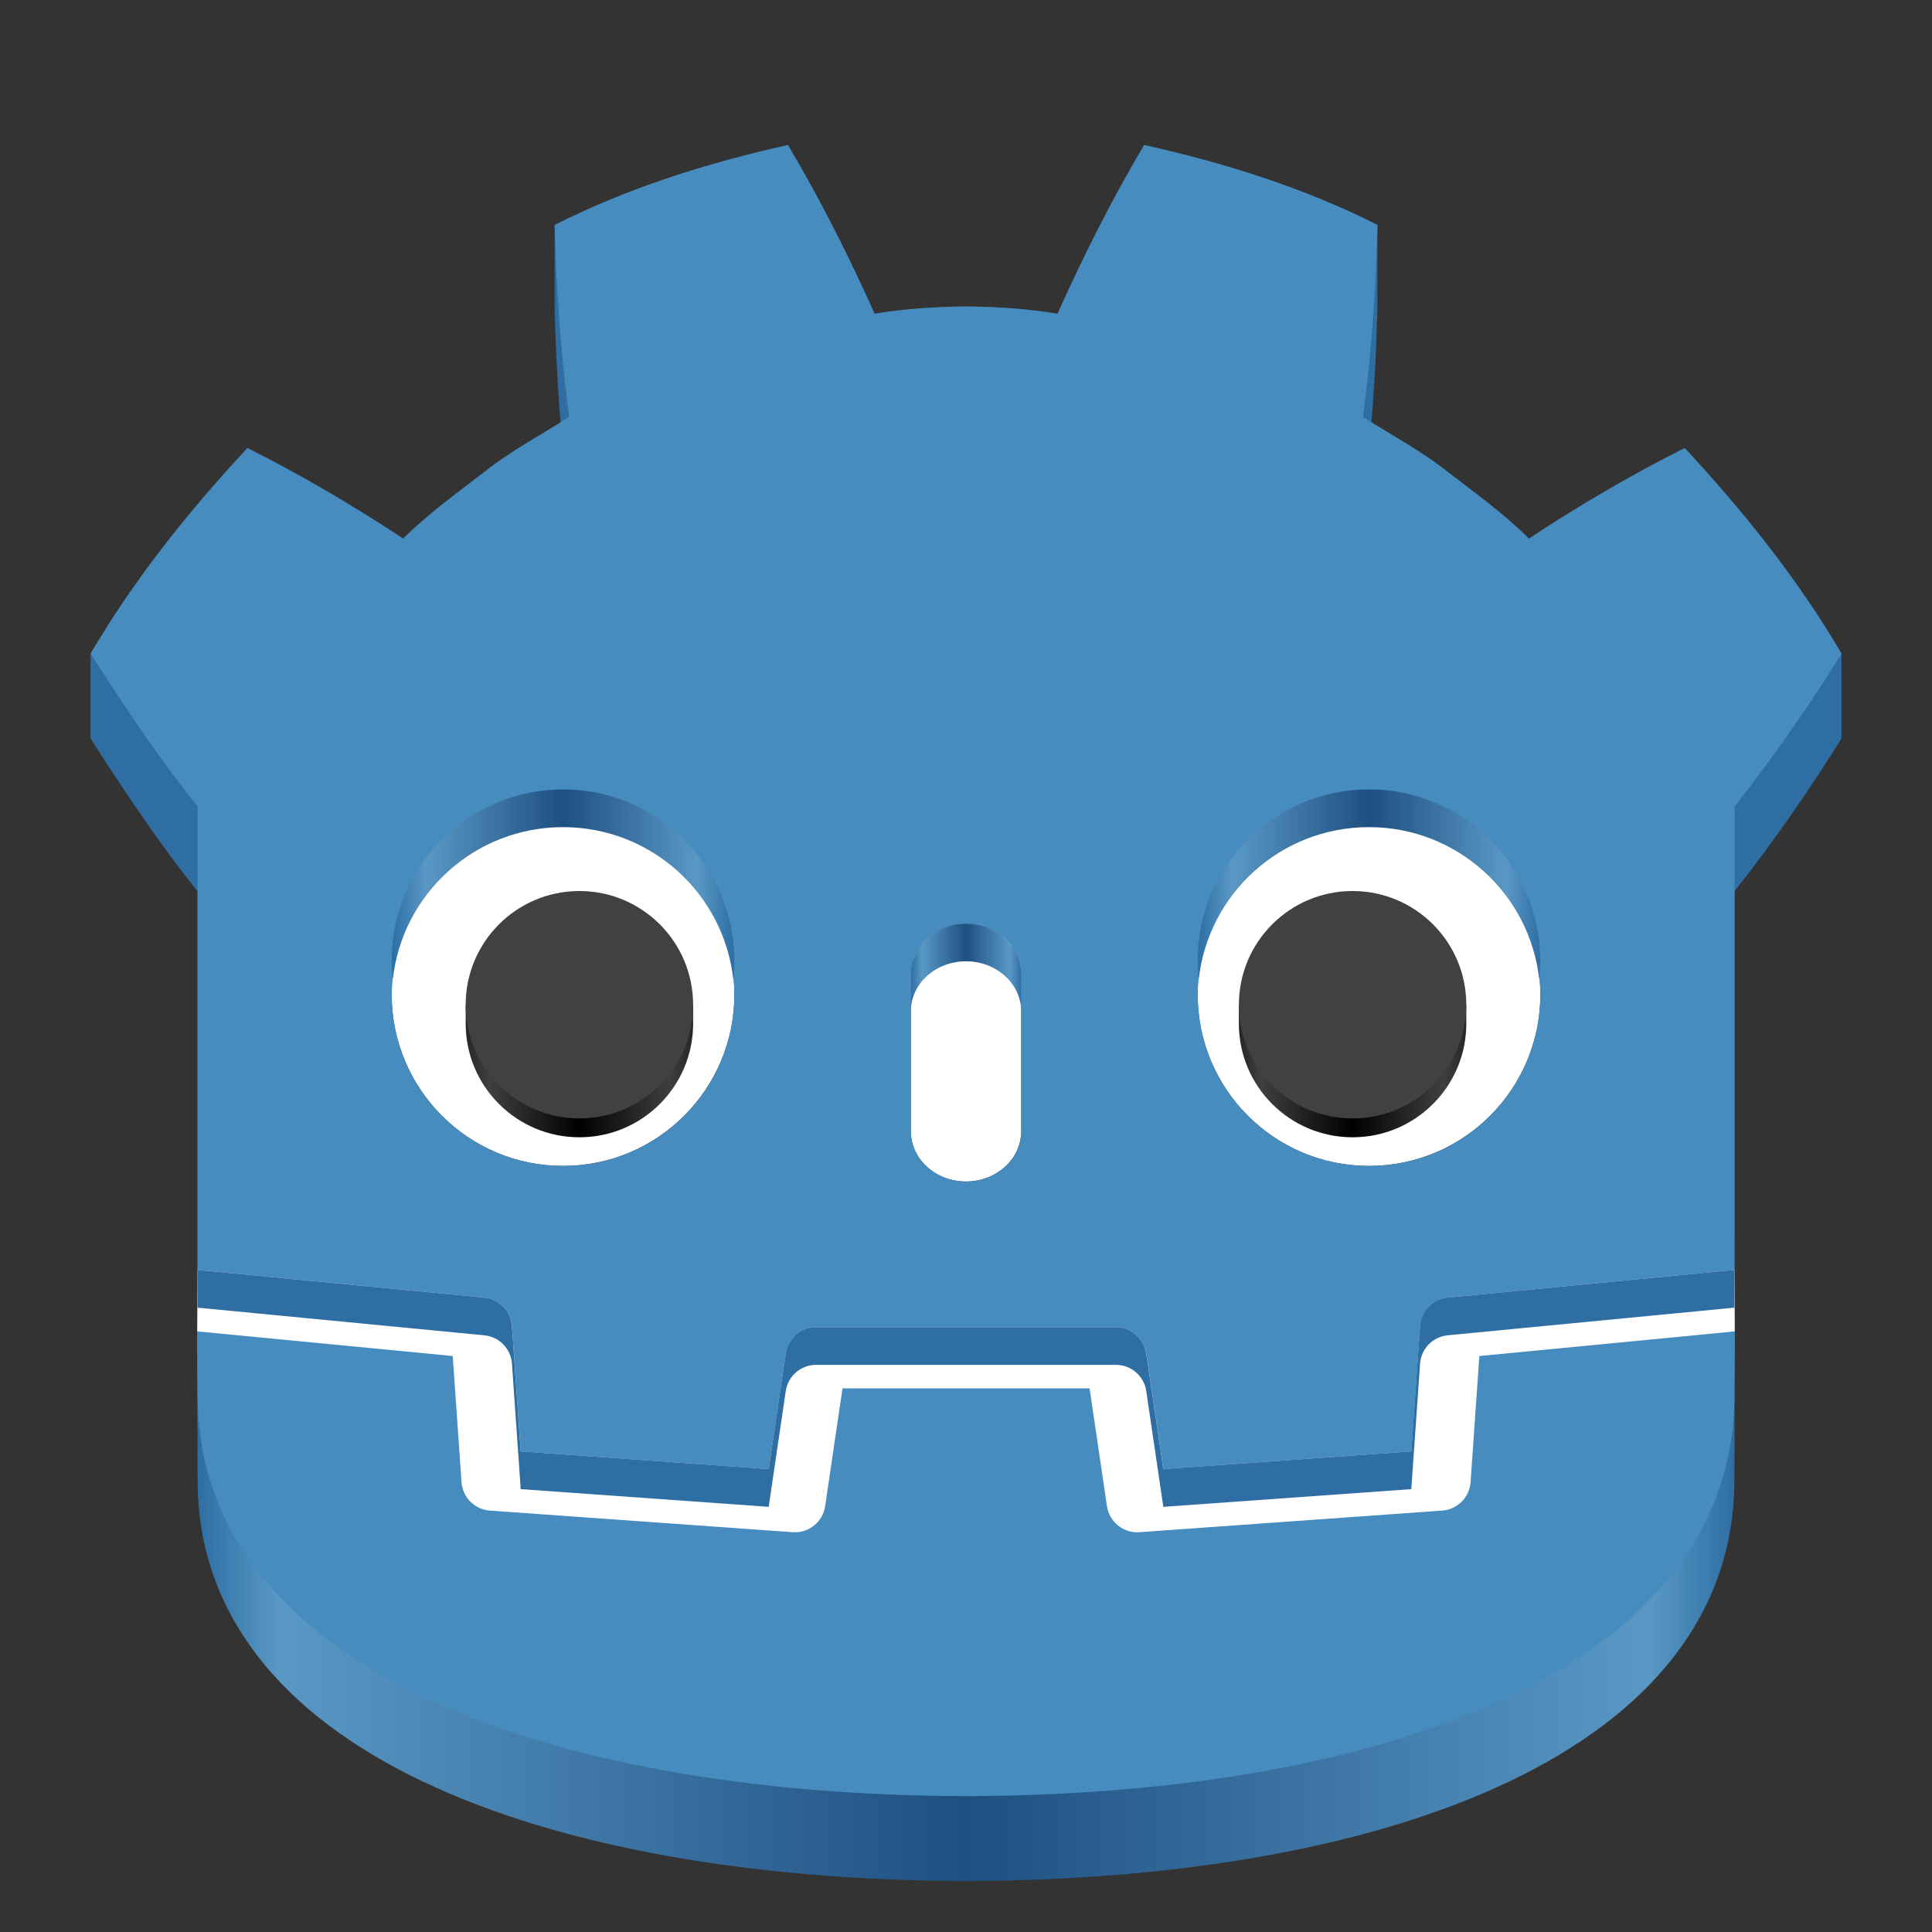 <?xml version="1.0" encoding="UTF-8" standalone="no"?>
<svg
   height="1024"
   width="1024"
   version="1.1"
   id="svg18"
   sodipodi:docname="godot-glossy.svg"
   inkscape:version="1.2.2 (b0a8486541, 2022-12-01)"
   inkscape:export-filename="godot-glossy-exp-eyes.svg"
   inkscape:export-xdpi="96"
   inkscape:export-ydpi="96"
   xmlns:inkscape="http://www.inkscape.org/namespaces/inkscape"
   xmlns:sodipodi="http://sodipodi.sourceforge.net/DTD/sodipodi-0.dtd"
   xmlns:xlink="http://www.w3.org/1999/xlink"
   xmlns="http://www.w3.org/2000/svg"
   xmlns:svg="http://www.w3.org/2000/svg">
  <rect width="100%" height="100%" fill="#333333" stroke="none"/>
  <sodipodi:namedview
     id="namedview20"
     pagecolor="#505050"
     bordercolor="#ffffff"
     borderopacity="1"
     inkscape:showpageshadow="0"
     inkscape:pageopacity="0"
     inkscape:pagecheckerboard="1"
     inkscape:deskcolor="#505050"
     showgrid="false"
     inkscape:zoom="1.2622209"
     inkscape:cx="537.54456"
     inkscape:cy="549.42838"
     inkscape:window-width="1920"
     inkscape:window-height="1011"
     inkscape:window-x="0"
     inkscape:window-y="0"
     inkscape:window-maximized="1"
     inkscape:current-layer="svg18" />
  <defs
     id="defs22">
    <linearGradient
       inkscape:collect="always"
       id="linearGradient1151">
      <stop
         style="stop-color:#262627;stop-opacity:1;"
         offset="0"
         id="stop1147" />
      <stop
         style="stop-color:#3f3f41;stop-opacity:1;"
         offset="0.104"
         id="stop1159" />
      <stop
         style="stop-color:#000000;stop-opacity:1;"
         offset="0.5"
         id="stop1155" />
      <stop
         style="stop-color:#3e3e41;stop-opacity:1;"
         offset="0.897"
         id="stop1157" />
      <stop
         style="stop-color:#262627;stop-opacity:1;"
         offset="1"
         id="stop1149" />
    </linearGradient>
    <linearGradient
       inkscape:collect="always"
       id="linearGradient1076">
      <stop
         style="stop-color:#262627;stop-opacity:1;"
         offset="0"
         id="stop1072" />
      <stop
         style="stop-color:#3f3f41;stop-opacity:1;"
         offset="0.098"
         id="stop1084" />
      <stop
         style="stop-color:#000000;stop-opacity:1;"
         offset="0.5"
         id="stop1080" />
      <stop
         style="stop-color:#3f3f41;stop-opacity:1;"
         offset="0.899"
         id="stop1082" />
      <stop
         style="stop-color:#262627;stop-opacity:1;"
         offset="1"
         id="stop1074" />
    </linearGradient>
    <linearGradient
       inkscape:collect="always"
       id="linearGradient1062">
      <stop
         style="stop-color:#2e6ea3;stop-opacity:1;"
         offset="0"
         id="stop1058" />
      <stop
         style="stop-color:#5998c5;stop-opacity:1;"
         offset="0.101"
         id="stop1070" />
      <stop
         style="stop-color:#1e5081;stop-opacity:1;"
         offset="0.5"
         id="stop1066" />
      <stop
         style="stop-color:#5998c5;stop-opacity:1;"
         offset="0.897"
         id="stop1068" />
      <stop
         style="stop-color:#2e6ea3;stop-opacity:1;"
         offset="1"
         id="stop1060" />
    </linearGradient>
    <linearGradient
       inkscape:collect="always"
       id="linearGradient1048">
      <stop
         style="stop-color:#2e6ea3;stop-opacity:1;"
         offset="0"
         id="stop1044" />
      <stop
         style="stop-color:#5998c5;stop-opacity:1;"
         offset="0.101"
         id="stop1056" />
      <stop
         style="stop-color:#1e5081;stop-opacity:1;"
         offset="0.5"
         id="stop1052" />
      <stop
         style="stop-color:#5998c5;stop-opacity:1;"
         offset="0.904"
         id="stop1054" />
      <stop
         style="stop-color:#2e6ea3;stop-opacity:1;"
         offset="1"
         id="stop1046" />
    </linearGradient>
    <linearGradient
       inkscape:collect="always"
       id="linearGradient1034">
      <stop
         style="stop-color:#2e6ea3;stop-opacity:1;"
         offset="0"
         id="stop1030" />
      <stop
         style="stop-color:#5998c5;stop-opacity:1;"
         offset="0.1"
         id="stop1042" />
      <stop
         style="stop-color:#1e5081;stop-opacity:1;"
         offset="0.5"
         id="stop1038" />
      <stop
         style="stop-color:#5998c5;stop-opacity:1;"
         offset="0.892"
         id="stop1040" />
      <stop
         style="stop-color:#2e6ea3;stop-opacity:1;"
         offset="1"
         id="stop1032" />
    </linearGradient>
    <linearGradient
       inkscape:collect="always"
       id="linearGradient834">
      <stop
         style="stop-color:#2e6ea3;stop-opacity:1;"
         offset="0"
         id="stop830" />
      <stop
         style="stop-color:#5998c5;stop-opacity:1;"
         offset="0.053"
         id="stop840" />
      <stop
         style="stop-color:#1e5081;stop-opacity:1;"
         offset="0.5"
         id="stop838" />
      <stop
         style="stop-color:#5998c5;stop-opacity:1;"
         offset="0.945"
         id="stop842" />
      <stop
         style="stop-color:#2e6ea3;stop-opacity:1;"
         offset="1"
         id="stop832" />
    </linearGradient>
    <linearGradient
       inkscape:collect="always"
       xlink:href="#linearGradient834"
       id="linearGradient836"
       x1="104.474"
       y1="851.331"
       x2="919.476"
       y2="851.331"
       gradientUnits="userSpaceOnUse" />
    <linearGradient
       inkscape:collect="always"
       xlink:href="#linearGradient1034"
       id="linearGradient1036"
       x1="207.629"
       y1="486.743"
       x2="389.215"
       y2="486.743"
       gradientUnits="userSpaceOnUse"
       gradientTransform="translate(9e-5,-18)" />
    <linearGradient
       inkscape:collect="always"
       xlink:href="#linearGradient1048"
       id="linearGradient1050"
       x1="634.787"
       y1="486.743"
       x2="816.373"
       y2="486.743"
       gradientUnits="userSpaceOnUse"
       gradientTransform="translate(9e-5,-18)" />
    <linearGradient
       inkscape:collect="always"
       xlink:href="#linearGradient1062"
       id="linearGradient1064"
       x1="482.768"
       y1="512.788"
       x2="541.248"
       y2="512.788"
       gradientUnits="userSpaceOnUse" />
    <linearGradient
       inkscape:collect="always"
       xlink:href="#linearGradient1076"
       id="linearGradient1078"
       x1="656.624"
       y1="565.064"
       x2="777.165"
       y2="565.064"
       gradientUnits="userSpaceOnUse" />
    <linearGradient
       inkscape:collect="always"
       xlink:href="#linearGradient1151"
       id="linearGradient1153"
       x1="246.826"
       y1="565.064"
       x2="367.367"
       y2="565.064"
       gradientUnits="userSpaceOnUse" />
  </defs>
  <path
     id="path3176"
     style="display:inline;fill:#2e6ea3;fill-opacity:1;stroke-width:4.163"
     d="m 293.973,119.209 v 45 c 0.899,34.716 3.144,67.98 7.693,101.768 -15.268,9.782 -31.315,18.178 -45.576,29.629 -14.49,11.147 -29.29,21.812 -42.41,34.85 -165.68,15.973 0,0 -165.68,15.973 l 2e-6,45 c 18.493,29.029 38.33,58.206 56.699,80.959 v 197.783 25.121 22.861 c 0.45,0.004 0.898,0.021 1.344,0.062 l 150.67,14.527 c 7.892,0.762 14.077,7.114 14.627,15.023 l 4.646,66.51 131.43,9.379 9.055,-61.387 c 1.174,-7.959 8,-13.857 16.051,-13.857 h 158.961 c 8.046,0 14.873,5.899 16.047,13.857 l 9.055,61.387 131.434,-9.379 4.643,-66.51 c 0.554,-7.909 6.735,-14.258 14.627,-15.023 l 150.611,-14.527 c 0.445,-0.042 0.89,-0.058 1.34,-0.062 v -19.611 l 0.062,-0.02 V 472.387 C 940.517,445.678 960.608,416.215 976,391.428 l 0,-45 c -165.689,-15.973 0,0 -165.689,-15.973 -13.116,-13.037 -27.89,-23.702 -42.4,-34.85 -14.257,-11.451 -30.323,-19.847 -45.563,-29.629 4.537,-33.788 6.78,-67.052 7.684,-101.768 v -45 c -16.933,28.46 -156.082,61.945 -169.568,92.074 -15.993,-2.672 -32.06,-3.662 -48.148,-3.854 v -0.025 c -0.112,0 -0.217,0.025 -0.312,0.025 -0.1,0 -0.205,-0.025 -0.305,-0.025 v 0.025 c -16.118,0.191 -32.171,1.181 -48.168,3.854 -13.479,-30.129 0,0 -169.557,-92.074 z m 4.443,362.189 c 50.151,0 90.799,40.618 90.799,90.752 0,50.168 -40.648,90.809 -90.799,90.809 -50.126,0 -90.787,-40.641 -90.787,-90.809 0,-50.134 40.661,-90.752 90.787,-90.752 z m 427.178,0 c 50.122,0 90.779,40.618 90.779,90.752 0,50.168 -40.657,90.809 -90.779,90.809 -50.159,0 -90.807,-40.641 -90.807,-90.809 0,-50.134 40.647,-90.752 90.807,-90.752 z m -213.6,53.109 c 16.143,0 29.254,11.908 29.254,26.561 v 83.59 c 0,14.665 -13.111,26.562 -29.254,26.562 -16.143,0 -29.227,-11.898 -29.227,-26.562 v -83.59 c 0,-14.652 13.084,-26.561 29.227,-26.561 z"
     inkscape:label="head-lowerer"
     sodipodi:nodetypes="cccccccccccccccccssccccccccccccccccccccsccccsssssssssssssssss" />
  <path
     d="m 919.268,673.152 c 0,0 -1.353,-8.3 -2.144,-8.225 l -150.612,14.532 c -11.984,1.157 -21.292,10.715 -22.133,22.724 l -4.138,59.305 -116.52,8.313 -7.926,-53.748 c -1.765,-11.955 -12.205,-20.967 -24.289,-20.967 H 432.546 c -12.08,0 -22.52,9.012 -24.285,20.967 l -7.93,53.748 -116.52,-8.313 -4.138,-59.305 c -0.841,-12.013 -10.148,-21.571 -22.133,-22.728 L 106.855,664.927 c -0.778,-0.075 -1.349,8.234 -2.127,8.234 l -0.204,32.593 127.617,20.58 4.179,59.833 c 0.845,12.113 10.619,21.908 22.74,22.778 l 160.473,11.447 c 0.608,0.042 1.207,0.067 1.807,0.067 12.059,0 22.482,-9.016 24.247,-20.971 l 8.155,-55.304 H 570.316 l 8.155,55.304 c 1.761,11.951 12.196,20.967 24.272,20.967 0.591,0 1.182,-0.021 1.761,-0.062 l 160.494,-11.447 c 12.117,-0.87 21.895,-10.665 22.74,-22.778 l 4.175,-59.833 127.563,-20.672 z"
     fill="#ffffff"
     id="path2"
     style="display:inline;stroke-width:4.163"
     inkscape:label="teeth" />
  <path
     d="m 784.095,763.723 -4.666,66.864 c -0.562,8.059 -6.972,14.473 -15.031,15.052 l -160.489,11.451 c -0.391,0.029 -0.783,0.042 -1.17,0.042 -7.976,0 -14.856,-5.853 -16.034,-13.861 l -9.204,-62.414 H 446.549 l -9.204,62.414 c -1.236,8.4 -8.746,14.44 -17.204,13.82 L 259.652,845.639 c -8.059,-0.579 -14.469,-6.993 -15.031,-15.052 l -4.666,-66.864 -135.481,-58.062 c 0.062,14.561 0.25,75.512 0.25,78.688 0,143.086 181.511,211.86 407.024,212.651 h 0.275 0.279 c 225.514,-0.791 406.962,-69.566 406.962,-212.651 0,-3.234 0.146,-64.118 0.212,-78.687 z"
     fill="#478cbf"
     id="path1098"
     style="display:inline;fill:url(#linearGradient836);fill-opacity:1;stroke-width:4.163"
     inkscape:label="jaw-lower" />
  <path
     d="m 784.095,718.723 -4.666,66.864 c -0.562,8.059 -6.972,14.473 -15.031,15.052 l -160.489,11.451 c -0.391,0.029 -0.783,0.042 -1.17,0.042 -7.976,0 -14.856,-5.853 -16.034,-13.861 L 577.501,735.856 H 446.549 l -9.204,62.414 c -1.236,8.4 -8.746,14.44 -17.204,13.82 L 259.652,800.639 c -8.059,-0.579 -14.469,-6.993 -15.031,-15.052 l -4.666,-66.864 -135.481,-13.062 c 0.062,14.561 0.25,30.512 0.25,33.688 0,143.086 181.511,211.86 407.024,212.651 h 0.275 0.279 c 225.514,-0.791 406.962,-69.566 406.962,-212.651 0,-3.234 0.196,-19.119 0.262,-33.688 z"
     fill="#478cbf"
     id="path6"
     style="display:inline;stroke-width:4.163"
     inkscape:label="jaw" />
  <path
     d="m 511.985,626.22 c -16.143,0 -29.226,-11.897 -29.226,-26.562 v -83.589 c 0,-14.652 13.083,-26.562 29.226,-26.562 16.143,0 29.255,11.909 29.255,26.562 v 83.589 c 0,14.665 -13.112,26.562 -29.255,26.562"
     fill="#ffffff"
     id="path12"
     style="display:inline;stroke-width:4.163"
     inkscape:label="nose" />
  <g
     id="g243"
     style="display:inline"
     inkscape:label="left-eye">
    <path
       d="m 0,0 c 0,-12.052 -9.765,-21.815 -21.813,-21.815 -12.042,0 -21.81,9.763 -21.81,21.815 0,12.044 9.768,21.802 21.81,21.802 C -9.765,21.802 0,12.044 0,0"
       fill="#ffffff"
       transform="matrix(4.163,0,0,-4.163,389.215,527.151)"
       id="path8"
       style="display:inline"
       inkscape:label="white" />
    <path
       d="m 367.367,542.537 c 0,33.276 -26.97,60.245 -60.27,60.245 -33.284,0 -60.27,-26.97 -60.27,-60.245 v -10 h 120.541 c 0,10 0,-23.276 0,10"
       fill="#414042"
       id="path10"
       style="display:inline;fill:url(#linearGradient1153);fill-opacity:1;stroke-width:4.163"
       inkscape:label="pupil-lower" />
    <path
       d="m 0,0 c 0,-7.994 -6.479,-14.473 -14.479,-14.473 -7.996,0 -14.479,6.479 -14.479,14.473 0,7.994 6.483,14.479 14.479,14.479 C -6.479,14.479 0,7.994 0,0"
       fill="#414042"
       transform="matrix(4.163,0,0,-4.163,367.367,532.537)"
       id="path1134"
       style="display:inline"
       inkscape:label="pupil" />
  </g>
  <g
     id="g247"
     inkscape:label="right-eye"
     style="display:inline">
    <path
       d="m 0,0 c 0,-12.052 9.765,-21.815 21.815,-21.815 12.041,0 21.808,9.763 21.808,21.815 0,12.044 -9.767,21.802 -21.808,21.802 C 9.765,21.802 0,12.044 0,0"
       fill="#ffffff"
       transform="matrix(4.163,0,0,-4.163,634.787,527.151)"
       id="path14"
       style="display:inline"
       inkscape:label="white" />
    <path
       d="m 777.165,542.537 c 0,33.276 -26.97,60.245 -60.27,60.245 -33.284,0 -60.27,-26.97 -60.27,-60.245 V 532.537 H 777.165 c 0,10 0,-23.276 0,10"
       fill="#414042"
       id="path3279"
       style="display:inline;fill:url(#linearGradient1078);fill-opacity:1;stroke-width:4.163"
       inkscape:label="pupil-lower" />
    <path
       d="m 0,0 c 0,-7.994 6.477,-14.473 14.471,-14.473 8.002,0 14.479,6.479 14.479,14.473 0,7.994 -6.477,14.479 -14.479,14.479 C 6.477,14.479 0,7.994 0,0"
       fill="#414042"
       transform="matrix(4.163,0,0,-4.163,656.641,532.537)"
       id="path1136"
       style="display:inline"
       inkscape:label="pupil" />
  </g>
  <path
     id="path4"
     style="display:none;fill:#2e6ea3;fill-opacity:1;stroke-width:4.163"
     d="m 417.615,96.875 c -42.392,9.424 -84.327,22.545 -123.643,42.334 0.899,34.716 3.144,67.98 7.693,101.768 -15.268,9.782 -31.315,18.178 -45.576,29.629 -14.49,11.147 -29.29,21.812 -42.41,34.85 -165.68,40.973 0,0 -165.68,40.973 10e-7,22.5 0,0 2e-6,20 18.493,29.029 38.33,58.206 56.699,80.959 v 197.783 25.121 22.861 c 0.45,0.004 0.898,0.021 1.344,0.062 l 150.67,14.527 c 7.892,0.762 14.077,7.114 14.627,15.023 l 4.646,66.51 131.43,9.379 9.055,-61.387 c 1.174,-7.959 8,-13.857 16.051,-13.857 h 158.961 c 8.046,0 14.873,5.899 16.047,13.857 l 9.055,61.387 131.434,-9.379 4.643,-66.51 c 0.554,-7.909 6.735,-14.258 14.627,-15.023 l 150.611,-14.527 c 0.445,-0.042 0.89,-0.058 1.34,-0.062 v -19.611 l 0.062,-0.02 V 447.387 C 940.517,420.678 960.608,391.215 976,366.428 v -20 c -165.689,-40.973 -39.976,-9.886 -165.689,-40.973 -13.116,-13.037 -27.89,-23.702 -42.4,-34.85 -14.257,-11.451 -30.323,-19.847 -45.563,-29.629 4.537,-33.788 6.78,-67.052 7.684,-101.768 -39.32,-19.789 -81.249,-32.91 -123.662,-42.334 -16.933,28.46 -32.419,59.279 -45.906,89.408 -15.993,-2.672 -32.06,-3.662 -48.148,-3.854 v -0.025 c -0.112,0 -0.217,0.025 -0.312,0.025 -0.1,0 -0.205,-0.025 -0.305,-0.025 v 0.025 c -16.118,0.191 -32.171,1.181 -48.168,3.854 -13.479,-30.129 -28.956,-60.949 -45.914,-89.408 z M 298.416,456.398 c 50.151,0 90.799,40.618 90.799,90.752 0,50.168 -40.648,90.809 -90.799,90.809 -50.126,0 -90.787,-40.641 -90.787,-90.809 0,-50.134 40.661,-90.752 90.787,-90.752 z m 427.178,0 c 50.122,0 90.779,40.618 90.779,90.752 0,50.168 -40.657,90.809 -90.779,90.809 -50.159,0 -90.807,-40.641 -90.807,-90.809 0,-50.134 40.647,-90.752 90.807,-90.752 z m -213.6,53.109 c 16.143,0 29.254,11.908 29.254,26.561 v 83.59 c 0,14.665 -13.111,26.562 -29.254,26.562 -16.143,0 -29.227,-11.898 -29.227,-26.562 v -83.59 c 0,-14.652 13.084,-26.561 29.227,-26.561 z"
     inkscape:label="head-lower"
     sodipodi:nodetypes="cccccccccccccccccssccccccccccccccccccccsccccsssssssssssssssss" />
  <path
     id="path250"
     style="display:inline;fill:#478cbf;fill-opacity:1"
     d="M 75.173,84.205 C 64.989,81.941 54.915,78.789 45.47,74.035 45.686,65.695 46.225,57.704 47.318,49.587 43.65,47.237 39.795,45.22 36.369,42.469 32.888,39.791 29.333,37.229 26.181,34.097 19.884,38.262 13.219,42.176 6.353,45.631 -1.048,37.666 -7.968,29.069 -13.621,19.449 -9.178,12.476 -4.413,5.466 7.1769858e-5,1.2762422e-4 V -47.514 -53.549 -59.041 C 0.108,-59.042 0.216,-59.046 0.323,-59.056 l 36.196,-3.49 c 1.896,-0.183 3.382,-1.709 3.514,-3.609 l 1.116,-15.978 31.574,-2.253 2.175,14.747 c 0.282,1.912 1.922,3.329 3.856,3.329 h 38.188 c 1.933,0 3.573,-1.417 3.855,-3.329 l 2.175,-14.747 31.575,2.253 1.115,15.978 c 0.133,1.9 1.618,3.425 3.514,3.609 l 36.182,3.49 c 0.107,0.01 0.214,0.014 0.322,0.015 v 4.711 l 0.015,0.005 V 1.2762422e-4 C 200.792,6.417 205.618,13.494 209.316,19.449 c -5.651,9.62 -12.575,18.217 -19.976,26.182 -6.864,-3.455 -13.531,-7.369 -19.828,-11.534 -3.151,3.132 -6.7,5.694 -10.186,8.372 -3.425,2.751 -7.285,4.768 -10.946,7.118 1.09,8.117 1.629,16.108 1.846,24.448 -9.446,4.754 -19.519,7.906 -29.708,10.17 -4.068,-6.837 -7.788,-14.241 -11.028,-21.479 -3.842,0.642 -7.702,0.88 -11.567,0.926 v 0.006 c -0.027,0 -0.052,-0.006 -0.075,-0.006 -0.024,0 -0.049,0.006 -0.073,0.006 v -0.006 c -3.872,-0.046 -7.729,-0.284 -11.572,-0.926 -3.238,7.238 -6.956,14.642 -11.03,21.479 z M 46.537,-2.165 c 12.048,0 21.813,-9.758 21.813,-21.802 0,-12.052 -9.765,-21.815 -21.813,-21.815 -12.042,0 -21.81,9.763 -21.81,21.815 0,12.044 9.768,21.802 21.81,21.802 z m 102.623,0 c 12.041,0 21.808,-9.758 21.808,-21.802 0,-12.052 -9.767,-21.815 -21.808,-21.815 -12.05,0 -21.815,9.763 -21.815,21.815 0,12.044 9.765,21.802 21.815,21.802 z M 97.846,-14.923 c 3.878,0 7.028,-2.861 7.028,-6.381 v -20.081 c 0,-3.523 -3.15,-6.381 -7.028,-6.381 -3.878,0 -7.021,2.858 -7.021,6.381 v 20.081 c 0,3.52 3.143,6.381 7.021,6.381 z"
     transform="matrix(4.163,0,0,-4.163,104.699,427.387)"
     inkscape:label="head" />
  <path
     id="path247"
     style="display:inline;fill:#2e6ea3;fill-opacity:1;stroke-width:4.163"
     inkscape:label="head-lower-teeth"
     d="m 919.301,653.521 -0.062,0.019 v 19.611 c -0.45,0.004 -0.894,0.021 -1.34,0.062 l -150.611,14.527 c -7.892,0.766 -14.073,7.115 -14.627,15.023 l -4.643,66.51 -131.434,9.379 -9.055,-61.387 c -1.174,-7.959 -8.001,-13.857 -16.047,-13.857 H 432.521 c -8.05,0 -14.877,5.899 -16.051,13.857 l -9.055,61.387 -131.43,-9.379 -4.646,-66.51 c -0.549,-7.909 -6.735,-14.262 -14.627,-15.023 L 106.043,673.215 c -0.445,-0.042 -0.894,-0.058 -1.344,-0.062 v 20 c 0.45,0.004 0.898,0.021 1.344,0.062 l 150.67,14.527 c 7.892,0.762 14.077,7.114 14.627,15.023 l 4.646,66.51 131.43,9.379 9.055,-61.387 c 1.174,-7.959 8,-13.857 16.051,-13.857 h 158.961 c 8.046,0 14.873,5.899 16.047,13.857 l 9.055,61.387 131.434,-9.379 4.643,-66.51 c 0.554,-7.909 6.735,-14.258 14.627,-15.023 l 150.611,-14.527 c 0.445,-0.042 0.89,-0.058 1.34,-0.062 v -19.611 l 0.062,-0.019 z"
     sodipodi:nodetypes="cccccccccssccccccccccccccsscccccccccc" />
  <path
     id="path1024"
     style="display:inline;fill:url(#linearGradient1064);fill-opacity:1;stroke-width:4.163"
     inkscape:label="head-lower-nose"
     d="m 511.994,489.508 c -16.143,0 -29.227,11.908 -29.227,26.561 v 20 c 0,-14.652 13.084,-26.561 29.227,-26.561 16.143,0 29.254,11.908 29.254,26.561 v -20 c 0,-14.652 -13.111,-26.561 -29.254,-26.561 z"
     sodipodi:nodetypes="sscscss" />
  <path
     id="path1026"
     style="display:inline;fill:url(#linearGradient1050);fill-opacity:1;stroke-width:4.163"
     inkscape:label="head-lower-right-eye"
     d="m 725.594,418.398 c -50.159,0 -90.807,40.618 -90.807,90.752 0,3.362 0.213,6.671 0.568,9.938 5.01,-45.394 43.483,-80.689 90.238,-80.689 46.72,0 85.2,35.296 90.211,80.689 0.356,-3.267 0.568,-6.576 0.568,-9.938 0,-50.134 -40.658,-90.752 -90.779,-90.752 z"
     sodipodi:nodetypes="sscscss" />
  <path
     id="path1028"
     style="display:inline;fill:url(#linearGradient1036);fill-opacity:1;stroke-width:4.163"
     inkscape:label="head-lower-left-eye"
     d="m 298.416,418.398 c -50.126,0 -90.787,40.618 -90.787,90.752 0,3.362 0.213,6.671 0.568,9.938 5.011,-45.394 43.495,-80.689 90.219,-80.689 46.747,0 85.221,35.296 90.23,80.689 0.356,-3.267 0.568,-6.576 0.568,-9.938 0,-50.134 -40.648,-90.752 -90.799,-90.752 z"
     sodipodi:nodetypes="sscscss" />
</svg>
